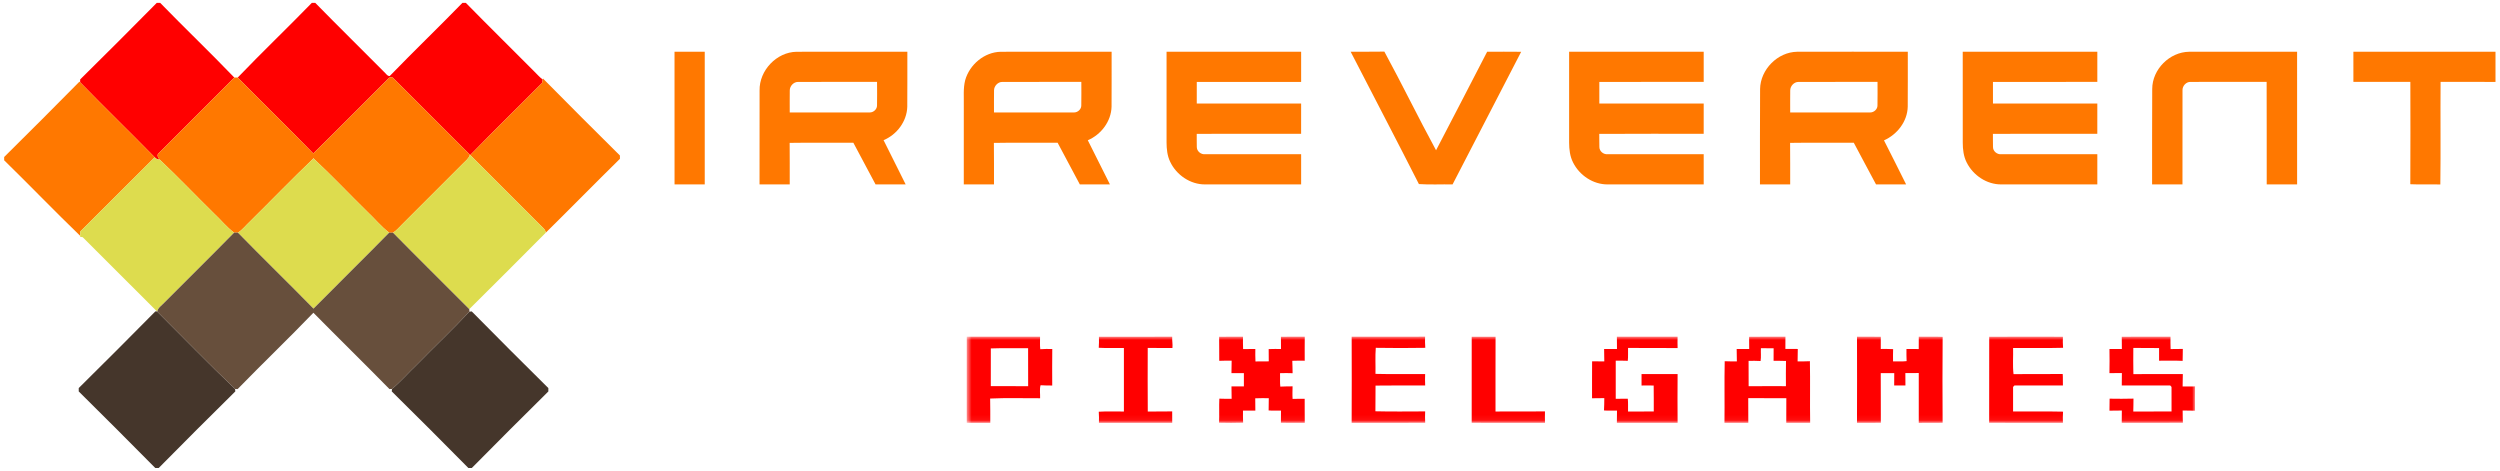 <?xml version="1.0" encoding="UTF-8" standalone="no"?>
<svg width="467px" height="88px" viewBox="0 0 467 88" version="1.1" xmlns="http://www.w3.org/2000/svg" xmlns:xlink="http://www.w3.org/1999/xlink">
    <!-- Generator: Sketch 42 (36781) - http://www.bohemiancoding.com/sketch -->
    <title>logo-and-typography-brown</title>
    <desc>Created with Sketch.</desc>
    <defs>
        <polygon id="path-1" points="0.586 16.94 230.037 16.94 230.037 0.831 0.586 0.831 0.586 16.94"></polygon>
    </defs>
    <g id="Page-1" stroke="none" stroke-width="1" fill="none" fill-rule="evenodd">
        <g id="logo-and-typography-brown">
            <g id="Logo">
                <path d="M29.286,0.535 L29.921,0.535 C34.489,5.233 39.234,9.764 43.769,14.488 C39.073,19.201 34.366,23.896 29.662,28.6 C29.21,28.952 29.537,29.481 29.832,29.809 C29.45,29.809 29.138,29.667 28.901,29.378 C24.289,24.676 19.56,20.087 14.965,15.371 C14.967,15.238 14.979,14.97 14.981,14.834 C19.783,10.102 24.548,5.331 29.286,0.535" id="Fill-1" fill="#FF0000"></path>
                <path d="M58.251,0.535 L58.889,0.535 C63.217,4.957 67.64,9.291 72,13.689 C72.222,13.917 72.431,14.243 72.809,14.193 C77.274,9.586 81.903,5.133 86.381,0.535 L87.017,0.535 C91.264,4.866 95.589,9.119 99.868,13.422 C100.372,13.89 100.8,14.452 101.382,14.845 C101.352,15.006 101.293,15.329 101.265,15.494 C96.795,19.989 92.264,24.423 87.841,28.963 L87.78,28.904 C83.026,24.161 78.286,19.407 73.534,14.664 C73.296,14.332 72.809,14.36 72.57,14.658 C67.882,19.321 63.246,24.041 58.522,28.667 C53.871,23.889 49.091,19.234 44.406,14.486 C48.94,9.764 53.684,5.23 58.251,0.535" id="Fill-2" fill="#FF0000"></path>
                <path d="M43.769,14.488 C43.927,14.488 44.245,14.488 44.406,14.486 C49.091,19.234 53.871,23.889 58.522,28.667 C63.246,24.041 67.882,19.321 72.57,14.658 C72.809,14.36 73.296,14.332 73.534,14.664 C78.286,19.407 83.026,24.161 87.78,28.904 C87.593,29.612 86.963,30.041 86.488,30.547 C82.683,34.344 78.886,38.148 75.084,41.947 C74.544,42.471 74.063,43.07 73.417,43.471 C73.236,43.468 72.874,43.468 72.693,43.468 C71.167,42.295 69.941,40.772 68.535,39.463 C65.228,36.224 62.05,32.845 58.664,29.693 L58.641,29.542 C58.594,29.579 58.5,29.654 58.452,29.693 C54.45,33.514 50.609,37.511 46.668,41.398 C45.924,42.084 45.303,42.913 44.451,43.468 L43.724,43.468 C42.334,42.424 41.237,41.037 39.964,39.858 C36.572,36.522 33.288,33.074 29.832,29.809 C29.537,29.481 29.21,28.952 29.662,28.6 C34.366,23.896 39.073,19.201 43.769,14.488" id="Fill-16" fill="#FF7800"></path>
                <path d="M101.382,14.845 L101.438,14.675 C106.193,19.499 110.992,24.281 115.801,29.049 L115.801,29.667 C111.153,34.235 106.591,38.897 101.948,43.471 C101.898,43.145 101.761,42.872 101.533,42.655 C96.962,38.095 92.4,33.53 87.841,28.963 C92.264,24.423 96.795,19.989 101.265,15.494 C101.293,15.329 101.352,15.006 101.382,14.845" id="Fill-17" fill="#FF7800"></path>
                <path d="M14.848,15.246 L14.965,15.371 C19.56,20.087 24.289,24.676 28.901,29.378 C24.253,33.979 19.663,38.639 15.009,43.234 C15,43.44 14.984,43.85 14.976,44.053 C10.179,39.421 5.551,34.608 0.78,29.946 C0.78,29.793 0.777,29.486 0.777,29.33 C5.486,24.654 10.196,19.978 14.848,15.246" id="Fill-18" fill="#FF7800"></path>
                <path d="M87.78,28.904 L87.841,28.963 C92.4,33.53 96.962,38.095 101.533,42.655 C101.761,42.872 101.898,43.145 101.948,43.471 C97.202,48.247 92.448,53.016 87.663,57.75 C82.914,52.988 78.126,48.267 73.417,43.471 C74.063,43.07 74.544,42.471 75.084,41.947 C78.886,38.148 82.683,34.344 86.488,30.547 C86.963,30.041 87.593,29.612 87.78,28.904" id="Fill-19" fill="#DDDC4E"></path>
                <path d="M15.009,43.234 C19.663,38.639 24.253,33.979 28.901,29.378 C29.138,29.667 29.45,29.809 29.832,29.809 C33.288,33.074 36.572,36.522 39.964,39.858 C41.237,41.037 42.334,42.424 43.724,43.468 C39.401,47.88 34.995,52.211 30.642,56.589 C30.186,57.101 29.486,57.489 29.38,58.226 L29.319,58.168 C24.682,53.558 20.072,48.918 15.441,44.306 C15.324,44.289 15.087,44.256 14.97,44.239 L14.976,44.053 C14.984,43.85 15,43.44 15.009,43.234" id="Fill-20" fill="#DDDC4E"></path>
                <path d="M46.668,41.398 C50.609,37.511 54.45,33.514 58.452,29.693 L58.664,29.693 C62.05,32.845 65.228,36.224 68.535,39.463 C69.941,40.772 71.167,42.295 72.693,43.468 C68.022,48.233 63.25,52.904 58.561,57.65 C53.896,52.888 49.107,48.239 44.451,43.468 C45.303,42.913 45.924,42.084 46.668,41.398" id="Fill-21" fill="#DDDC4E"></path>
                <path d="M43.724,43.468 L44.451,43.468 C49.107,48.239 53.896,52.888 58.561,57.65 C63.25,52.904 68.022,48.233 72.693,43.468 C72.874,43.468 73.236,43.468 73.417,43.471 C78.126,48.267 82.914,52.988 87.663,57.75 C87.668,57.867 87.682,58.099 87.691,58.215 C84.507,61.616 81.112,64.816 77.856,68.147 C76.289,69.629 74.874,71.275 73.222,72.667 C73.102,72.67 72.865,72.673 72.746,72.673 C68.049,67.886 63.253,63.195 58.543,58.421 C53.904,63.243 49.063,67.877 44.393,72.673 C44.273,72.673 44.033,72.67 43.914,72.67 C38.973,67.96 34.224,63.039 29.38,58.226 C29.486,57.489 30.186,57.101 30.642,56.589 C34.995,52.211 39.401,47.88 43.724,43.468" id="Fill-22" fill="#674F3C"></path>
                <path d="M29.013,58.174 L29.319,58.168 L29.38,58.226 C34.224,63.039 38.973,67.96 43.914,72.67 C43.924,72.782 43.947,73.005 43.958,73.116 C39.148,77.848 34.385,82.63 29.64,87.426 L29.01,87.426 C24.27,82.633 19.501,77.862 14.706,73.121 L14.706,72.489 C19.501,67.746 24.281,62.981 29.013,58.174" id="Fill-23" fill="#45362B"></path>
                <path d="M87.691,58.215 C87.799,58.204 88.016,58.185 88.123,58.174 C92.854,62.983 97.636,67.746 102.432,72.492 L102.432,73.124 C97.633,77.859 92.869,82.633 88.127,87.426 L87.496,87.426 C82.752,82.63 77.987,77.848 73.18,73.119 C73.191,73.005 73.21,72.779 73.222,72.667 C74.874,71.275 76.289,69.629 77.856,68.147 C81.112,64.816 84.507,61.616 87.691,58.215" id="Fill-24" fill="#45362B"></path>
            </g>
            <g id="Typography" transform="translate(126, 9)">
                <g id="Pixel-Games" transform="translate(54, 53)">
                    <mask id="mask-2" fill="white">
                        <use xlink:href="#path-1"></use>
                    </mask>
                    <g id="Clip-4"></g>
                    <path d="M5.087,3.087 L5.087,3.087 C5.096,5.435 5.101,7.783 5.081,10.134 C7.407,10.137 9.733,10.131 12.059,10.137 C12.044,7.772 12.059,5.41 12.05,3.046 C9.73,3.079 7.404,2.995 5.087,3.087 L5.087,3.087 Z M0.589,0.889 C5.151,0.892 9.716,0.882 14.284,0.895 C14.295,1.67 14.228,2.452 14.323,3.232 C15.066,3.171 15.815,3.181 16.565,3.196 C16.534,5.469 16.548,7.739 16.557,10.014 C15.83,10 15.1,10.025 14.378,9.961 C14.158,10.747 14.326,11.582 14.292,12.392 C11.181,12.412 8.059,12.298 4.959,12.448 C5.009,13.961 4.965,15.475 4.987,16.991 C3.519,16.999 2.051,16.988 0.586,16.997 C0.6,11.627 0.6,6.26 0.589,0.889 L0.589,0.889 Z" id="Fill-5" fill="#FF0000" mask="url(#mask-2)"></path>
                    <path d="M25.282,0.898 C29.845,0.882 34.407,0.889 38.969,0.895 C38.924,1.598 39.088,2.3 39.01,3.01 C37.473,2.995 35.933,3.017 34.396,2.995 C34.387,6.956 34.37,10.92 34.404,14.88 C35.925,14.841 37.445,14.886 38.966,14.851 C38.96,15.562 38.963,16.278 38.972,16.997 C34.407,16.988 29.842,17.002 25.28,16.988 C25.294,16.292 25.308,15.596 25.249,14.908 C26.812,14.81 28.379,14.886 29.945,14.872 C29.942,10.914 29.942,6.956 29.945,3.001 C28.379,2.981 26.809,3.059 25.249,2.965 C25.305,2.274 25.294,1.584 25.282,0.898" id="Fill-6" fill="#FF0000" mask="url(#mask-2)"></path>
                    <path d="M47.734,0.898 C49.218,0.879 50.703,0.895 52.19,0.889 C52.192,1.659 52.167,2.43 52.212,3.207 C52.97,3.184 53.733,3.184 54.496,3.19 C54.499,3.965 54.468,4.742 54.521,5.518 C55.349,5.499 56.175,5.511 57.005,5.502 C57.005,4.736 57.003,3.971 56.989,3.21 C57.755,3.171 58.521,3.193 59.29,3.19 C59.281,2.425 59.281,1.664 59.278,0.904 C60.763,0.879 62.244,0.887 63.729,0.895 C63.707,2.389 63.721,3.884 63.721,5.38 C62.946,5.374 62.172,5.36 61.4,5.396 C61.448,6.165 61.431,6.939 61.459,7.714 C60.671,7.685 59.888,7.678 59.105,7.711 C59.147,8.544 59.064,9.385 59.161,10.22 C59.921,10.17 60.688,10.184 61.454,10.17 C61.448,10.95 61.397,11.732 61.459,12.517 C62.208,12.487 62.96,12.496 63.715,12.49 C63.729,13.988 63.704,15.49 63.729,16.991 C62.244,16.991 60.76,17.005 59.275,16.979 C59.281,16.217 59.281,15.453 59.29,14.696 C58.515,14.693 57.746,14.735 56.98,14.671 C57.005,13.905 57.005,13.141 57.008,12.382 C56.164,12.385 55.32,12.353 54.479,12.403 C54.496,13.167 54.496,13.935 54.499,14.704 C53.728,14.704 52.956,14.701 52.19,14.696 C52.185,15.448 52.176,16.203 52.215,16.963 C50.717,17.018 49.215,17.005 47.72,16.969 C47.795,15.468 47.7,13.967 47.772,12.468 C48.536,12.507 49.302,12.496 50.07,12.498 C50.059,11.722 50.059,10.947 50.04,10.176 C50.812,10.186 51.583,10.186 52.357,10.179 C52.34,9.351 52.34,8.524 52.357,7.702 C51.583,7.688 50.809,7.688 50.037,7.705 C50.062,6.926 50.059,6.148 50.073,5.374 C49.299,5.371 48.524,5.363 47.756,5.402 C47.731,3.898 47.77,2.396 47.734,0.898" id="Fill-7" fill="#FF0000" mask="url(#mask-2)"></path>
                    <path d="M72.491,0.892 C77.062,0.882 81.632,0.901 86.205,0.882 C86.191,1.578 86.18,2.274 86.244,2.973 C83.164,3.026 80.075,3.026 76.995,2.973 C76.867,4.589 76.975,6.218 76.939,7.839 C80.028,7.923 83.125,7.855 86.216,7.872 C86.188,8.58 86.188,9.293 86.222,10.006 C83.13,10.019 80.039,9.977 76.95,10.028 C76.917,11.627 76.964,13.225 76.925,14.827 C80.019,14.905 83.122,14.857 86.219,14.851 C86.188,15.556 86.186,16.264 86.225,16.977 C81.646,17.018 77.067,16.979 72.488,16.997 C72.513,11.627 72.511,6.26 72.491,0.892" id="Fill-8" fill="#FF0000" mask="url(#mask-2)"></path>
                    <path d="M94.915,0.901 C96.399,0.882 97.883,0.884 99.371,0.898 C99.348,5.556 99.371,10.212 99.362,14.869 C102.44,14.851 105.52,14.883 108.601,14.851 C108.584,15.562 108.584,16.278 108.604,16.994 C104.039,16.988 99.474,17.008 94.912,16.982 C94.928,11.624 94.922,6.263 94.915,0.901" id="Fill-9" fill="#FF0000" mask="url(#mask-2)"></path>
                    <path d="M122.034,0.889 L133.372,0.889 C133.355,1.598 133.355,2.307 133.377,3.02 C130.292,2.984 127.206,3.02 124.12,2.998 C124.094,3.795 124.162,4.599 124.072,5.399 C123.317,5.366 122.565,5.371 121.819,5.377 C121.835,7.75 121.833,10.123 121.819,12.496 C122.565,12.498 123.317,12.501 124.072,12.479 C124.159,13.269 124.097,14.069 124.117,14.872 C125.718,14.86 127.32,14.866 128.924,14.866 C128.913,13.251 128.941,11.636 128.907,10.019 C128.15,9.983 127.395,10.006 126.64,10.014 C126.637,9.296 126.637,8.583 126.64,7.87 C128.885,7.881 131.129,7.878 133.375,7.87 C133.352,10.911 133.352,13.952 133.375,16.997 C129.592,16.991 125.81,16.994 122.031,16.994 C122.037,16.224 122.037,15.459 122.056,14.696 C121.243,14.687 120.429,14.74 119.625,14.671 C119.685,13.902 119.664,13.137 119.683,12.37 C118.917,12.379 118.154,12.379 117.393,12.395 C117.405,10.092 117.379,7.792 117.405,5.491 C118.16,5.508 118.919,5.508 119.683,5.515 C119.666,4.736 119.666,3.959 119.649,3.187 C120.449,3.19 121.25,3.19 122.053,3.19 C122.037,2.419 122.037,1.653 122.034,0.889" id="Fill-10" fill="#FF0000" mask="url(#mask-2)"></path>
                    <path d="M148.938,3.049 L148.938,3.049 C148.896,3.843 149,4.644 148.879,5.438 C148.127,5.39 147.381,5.399 146.635,5.41 C146.652,6.986 146.635,8.565 146.646,10.145 C148.966,10.123 151.289,10.137 153.612,10.137 C153.609,8.565 153.586,6.995 153.625,5.427 C152.848,5.388 152.074,5.41 151.305,5.402 C151.319,4.614 151.319,3.831 151.314,3.052 C150.517,3.046 149.726,3.046 148.938,3.049 L148.938,3.049 Z M146.735,0.909 C148.994,0.867 151.255,0.898 153.517,0.892 C153.514,1.653 153.517,2.413 153.511,3.18 C154.28,3.196 155.051,3.187 155.826,3.187 C155.798,3.959 155.803,4.733 155.792,5.511 C156.555,5.505 157.322,5.521 158.09,5.474 C158.163,9.309 158.074,13.147 158.137,16.985 C156.648,17.005 155.161,16.985 153.675,16.997 C153.681,15.456 153.667,13.916 153.687,12.379 C151.314,12.379 148.941,12.387 146.571,12.376 C146.587,13.913 146.568,15.45 146.584,16.991 C145.097,16.991 143.613,16.999 142.131,16.988 C142.181,13.15 142.092,9.312 142.175,5.477 C142.927,5.515 143.685,5.508 144.446,5.514 C144.426,4.736 144.429,3.959 144.41,3.187 C145.187,3.187 145.966,3.187 146.75,3.196 C146.741,2.43 146.741,1.667 146.735,0.909 L146.735,0.909 Z" id="Fill-11" fill="#FF0000" mask="url(#mask-2)"></path>
                    <path d="M166.888,0.892 C168.368,0.892 169.849,0.873 171.331,0.906 C171.333,1.664 171.331,2.425 171.328,3.187 C172.094,3.199 172.863,3.16 173.634,3.219 C173.609,3.975 173.609,4.739 173.621,5.505 C174.461,5.488 175.311,5.56 176.155,5.458 C176.119,4.7 176.122,3.945 176.126,3.19 C176.887,3.184 177.65,3.184 178.419,3.201 C178.433,2.428 178.424,1.656 178.427,0.887 C179.912,0.909 181.402,0.848 182.886,0.921 C182.839,6.273 182.853,11.63 182.88,16.982 C181.394,17.011 179.91,16.982 178.424,16.999 C178.43,13.89 178.43,10.786 178.424,7.681 C177.586,7.697 176.753,7.694 175.921,7.691 C175.923,8.46 175.926,9.231 175.935,10.009 C175.233,10.003 174.531,10.003 173.834,10.009 C173.834,9.237 173.834,8.466 173.846,7.699 C173.001,7.691 172.161,7.691 171.323,7.697 C171.35,10.788 171.32,13.883 171.339,16.977 C169.852,17.014 168.368,16.985 166.886,16.991 C166.906,11.627 166.903,6.26 166.888,0.892" id="Fill-12" fill="#FF0000" mask="url(#mask-2)"></path>
                    <path d="M191.587,0.904 C196.174,0.876 200.761,0.889 205.349,0.898 C205.332,1.584 205.318,2.274 205.382,2.968 C202.271,3.056 199.158,2.978 196.046,3.007 C196.093,4.631 195.935,6.27 196.127,7.886 C199.188,7.855 202.249,7.897 205.312,7.864 C205.374,8.574 205.318,9.29 205.352,10.009 C202.335,10 199.319,10.012 196.305,10.003 C196.242,10.07 196.111,10.209 196.043,10.276 C196.036,11.805 196.046,13.334 196.043,14.863 C199.155,14.889 202.265,14.824 205.376,14.896 C205.321,15.587 205.332,16.286 205.352,16.988 C200.759,16.991 196.167,17.011 191.576,16.977 C191.598,11.618 191.573,6.263 191.587,0.904" id="Fill-13" fill="#FF0000" mask="url(#mask-2)"></path>
                    <path d="M216.344,0.898 C219.38,0.876 222.414,0.901 225.449,0.884 C225.449,1.656 225.43,2.43 225.469,3.204 C226.224,3.187 226.987,3.187 227.75,3.18 C227.727,3.92 227.747,4.664 227.716,5.41 C226.249,5.338 224.781,5.39 223.316,5.38 C223.31,4.589 223.307,3.801 223.316,3.017 C221.711,2.984 220.107,3.026 218.505,2.993 C218.503,4.622 218.478,6.254 218.517,7.886 C221.594,7.861 224.672,7.886 227.752,7.872 C227.733,8.643 227.736,9.418 227.713,10.198 C228.485,10.181 229.259,10.181 230.037,10.184 C230.008,11.69 230.023,13.203 230.028,14.716 C229.256,14.701 228.485,14.704 227.719,14.682 C227.733,15.442 227.727,16.208 227.761,16.977 C223.954,17.011 220.149,16.991 216.341,16.985 C216.35,16.22 216.35,15.45 216.359,14.687 C215.584,14.701 214.813,14.701 214.047,14.713 C214.066,13.961 214.052,13.217 214.075,12.473 C215.559,12.493 217.046,12.51 218.534,12.462 C218.544,13.264 218.505,14.066 218.498,14.874 C220.878,14.854 223.26,14.872 225.644,14.863 C225.638,13.334 225.65,11.805 225.641,10.276 C225.581,10.206 225.452,10.07 225.391,10 C222.375,10.014 219.361,9.997 216.347,10.009 C216.344,9.231 216.347,8.457 216.367,7.685 C215.589,7.691 214.816,7.691 214.044,7.702 C214.075,6.198 214.075,4.697 214.047,3.196 C214.816,3.184 215.587,3.187 216.364,3.196 C216.347,2.428 216.347,1.661 216.344,0.898" id="Fill-14" fill="#FF0000" mask="url(#mask-2)"></path>
                </g>
                <g id="Irreverent" fill="#FF7800">
                    <path d="M0,0.666 C1.883,0.651 3.763,0.66 5.646,0.66 L5.646,25.445 C3.763,25.448 1.886,25.448 0.005,25.448 C0.003,17.187 0.008,8.927 0,0.666" id="Fill-25"></path>
                    <path d="M21.529,7.876 L21.529,7.876 C21.504,9.249 21.529,10.628 21.521,12.007 C26.501,12.013 31.481,12.015 36.46,12.007 C37.151,12.023 37.836,11.419 37.828,10.712 C37.858,9.235 37.845,7.762 37.831,6.289 C32.907,6.31 27.985,6.283 23.064,6.303 C22.248,6.297 21.529,7.074 21.529,7.876 L21.529,7.876 Z M15.889,7.892 C15.817,4.167 19.061,0.726 22.805,0.671 C29.701,0.645 36.597,0.666 43.493,0.663 C43.485,4.091 43.51,7.522 43.479,10.954 C43.398,13.672 41.538,16.153 39.051,17.181 C40.416,19.941 41.803,22.69 43.178,25.448 C41.304,25.448 39.43,25.445 37.555,25.448 C36.16,22.86 34.792,20.257 33.405,17.663 C29.439,17.678 25.47,17.627 21.507,17.688 C21.54,20.273 21.513,22.86 21.521,25.445 C19.638,25.448 17.758,25.448 15.881,25.445 C15.886,19.594 15.87,13.742 15.889,7.892 L15.889,7.892 Z" id="Fill-26"></path>
                    <path d="M59.686,7.879 L59.686,7.879 C59.661,9.255 59.683,10.631 59.678,12.007 C64.663,12.013 69.646,12.015 74.631,12.007 C75.319,12.015 75.996,11.411 75.985,10.703 C76.018,9.232 75.993,7.762 75.993,6.294 C71.072,6.306 66.15,6.289 61.229,6.303 C60.41,6.291 59.683,7.074 59.686,7.879 L59.686,7.879 Z M54.297,5.976 C55.116,3.057 57.881,0.723 60.953,0.671 C67.852,0.645 74.751,0.666 81.65,0.663 C81.642,4.086 81.666,7.512 81.639,10.934 C81.569,13.672 79.684,16.142 77.202,17.201 C78.595,19.941 79.954,22.702 81.335,25.448 C79.461,25.448 77.586,25.445 75.712,25.448 C74.316,22.86 72.949,20.254 71.562,17.663 C67.593,17.682 63.624,17.619 59.658,17.694 C59.7,20.278 59.666,22.86 59.678,25.445 C57.795,25.448 55.915,25.451 54.035,25.445 C54.041,20.526 54.035,15.61 54.038,10.695 C54.074,9.121 53.901,7.517 54.297,5.976 L54.297,5.976 Z" id="Fill-27"></path>
                    <path d="M91.913,0.666 C100.291,0.654 108.671,0.66 117.052,0.663 L117.052,6.3 C110.551,6.297 104.054,6.294 97.559,6.3 C97.553,7.644 97.553,8.99 97.556,10.336 C104.054,10.347 110.554,10.339 117.052,10.341 C117.049,12.222 117.055,14.106 117.049,15.989 C110.549,16.001 104.048,15.975 97.55,16.004 C97.564,16.825 97.534,17.652 97.564,18.482 C97.57,19.264 98.35,19.894 99.121,19.807 C105.098,19.813 111.075,19.807 117.052,19.81 L117.052,25.448 C111.081,25.451 105.112,25.445 99.141,25.448 C96.353,25.484 93.721,23.671 92.565,21.17 C92.044,20.072 91.921,18.842 91.913,17.64 C91.913,11.981 91.919,6.322 91.913,0.666" id="Fill-28"></path>
                    <path d="M126.302,0.66 C128.399,0.645 130.499,0.682 132.599,0.64 C135.911,6.728 138.941,12.984 142.255,19.07 C145.466,12.951 148.614,6.796 151.8,0.66 C153.917,0.666 156.036,0.643 158.155,0.674 C153.877,8.927 149.613,17.189 145.341,25.448 C143.247,25.406 141.141,25.528 139.052,25.384 C134.855,17.117 130.543,8.904 126.302,0.66" id="Fill-29"></path>
                    <path d="M167.112,0.666 C175.491,0.654 183.871,0.663 192.251,0.66 L192.251,6.297 C185.753,6.3 179.253,6.294 172.755,6.3 C172.752,7.644 172.752,8.99 172.755,10.339 C179.253,10.344 185.75,10.339 192.251,10.341 C192.251,12.222 192.251,14.106 192.249,15.989 C185.748,16.006 179.245,15.962 172.742,16.012 C172.766,16.831 172.733,17.652 172.764,18.476 C172.766,19.262 173.549,19.894 174.324,19.807 C180.297,19.813 186.275,19.807 192.251,19.81 L192.251,25.445 C186.272,25.448 180.292,25.448 174.315,25.448 C171.596,25.473 169.04,23.743 167.845,21.343 C167.266,20.203 167.118,18.911 167.112,17.652 C167.112,11.99 167.118,6.328 167.112,0.666" id="Fill-30"></path>
                    <path d="M208.414,7.901 L208.414,7.901 C208.388,9.268 208.414,10.637 208.406,12.007 C213.388,12.015 218.374,12.015 223.359,12.007 C224.049,12.015 224.729,11.402 224.712,10.695 C224.743,9.226 224.723,7.759 224.72,6.294 C219.799,6.308 214.878,6.286 209.959,6.303 C209.129,6.291 208.4,7.086 208.414,7.901 L208.414,7.901 Z M202.785,7.623 C202.84,3.991 206.054,0.722 209.701,0.668 C216.591,0.648 223.484,0.663 230.377,0.663 C230.369,4.089 230.394,7.517 230.364,10.945 C230.299,13.694 228.392,16.126 225.93,17.223 C227.338,19.947 228.678,22.71 230.063,25.448 C228.188,25.451 226.317,25.442 224.445,25.451 C223.042,22.863 221.679,20.254 220.287,17.663 C216.321,17.678 212.355,17.627 208.391,17.688 C208.422,20.273 208.397,22.86 208.406,25.445 C206.523,25.448 204.643,25.451 202.763,25.445 C202.78,19.504 202.735,13.563 202.785,7.623 L202.785,7.623 Z" id="Fill-31"></path>
                    <path d="M240.638,0.666 C249.019,0.654 257.399,0.663 265.78,0.663 L265.78,6.297 C259.279,6.3 252.782,6.291 246.284,6.303 C246.281,7.644 246.281,8.99 246.287,10.339 C252.782,10.344 259.279,10.341 265.78,10.339 C265.78,12.222 265.78,14.106 265.777,15.989 C259.277,16.004 252.776,15.97 246.275,16.006 C246.292,16.822 246.264,17.639 246.292,18.457 C246.281,19.251 247.069,19.894 247.846,19.807 C253.823,19.813 259.8,19.807 265.78,19.81 L265.78,25.445 C259.8,25.451 253.82,25.445 247.843,25.448 C245.127,25.473 242.574,23.746 241.376,21.35 C240.794,20.212 240.646,18.914 240.643,17.655 C240.641,11.993 240.646,6.328 240.638,0.666" id="Fill-32"></path>
                    <path d="M276.035,7.609 C276.041,3.955 279.285,0.71 282.933,0.668 C289.654,0.648 296.377,0.666 303.098,0.66 C303.104,8.924 303.101,17.184 303.101,25.445 C301.205,25.448 299.313,25.448 297.422,25.445 C297.411,19.061 297.436,12.675 297.408,6.289 C292.682,6.31 287.953,6.286 283.226,6.3 C282.376,6.253 281.647,7.06 281.692,7.892 C281.68,13.742 281.692,19.594 281.686,25.445 C279.794,25.445 277.901,25.451 276.012,25.445 C276.029,19.499 275.988,13.553 276.035,7.609" id="Fill-33"></path>
                    <path d="M313.612,0.663 C322.46,0.657 331.309,0.66 340.158,0.663 L340.158,6.3 C336.738,6.294 333.317,6.303 329.9,6.294 C329.849,12.681 329.941,19.075 329.855,25.459 C327.984,25.409 326.112,25.501 324.246,25.412 C324.285,19.039 324.265,12.667 324.254,6.294 C320.706,6.3 317.161,6.297 313.615,6.297 C313.612,4.417 313.615,2.54 313.612,0.663" id="Fill-34"></path>
                </g>
            </g>
        </g>
    </g>
</svg>